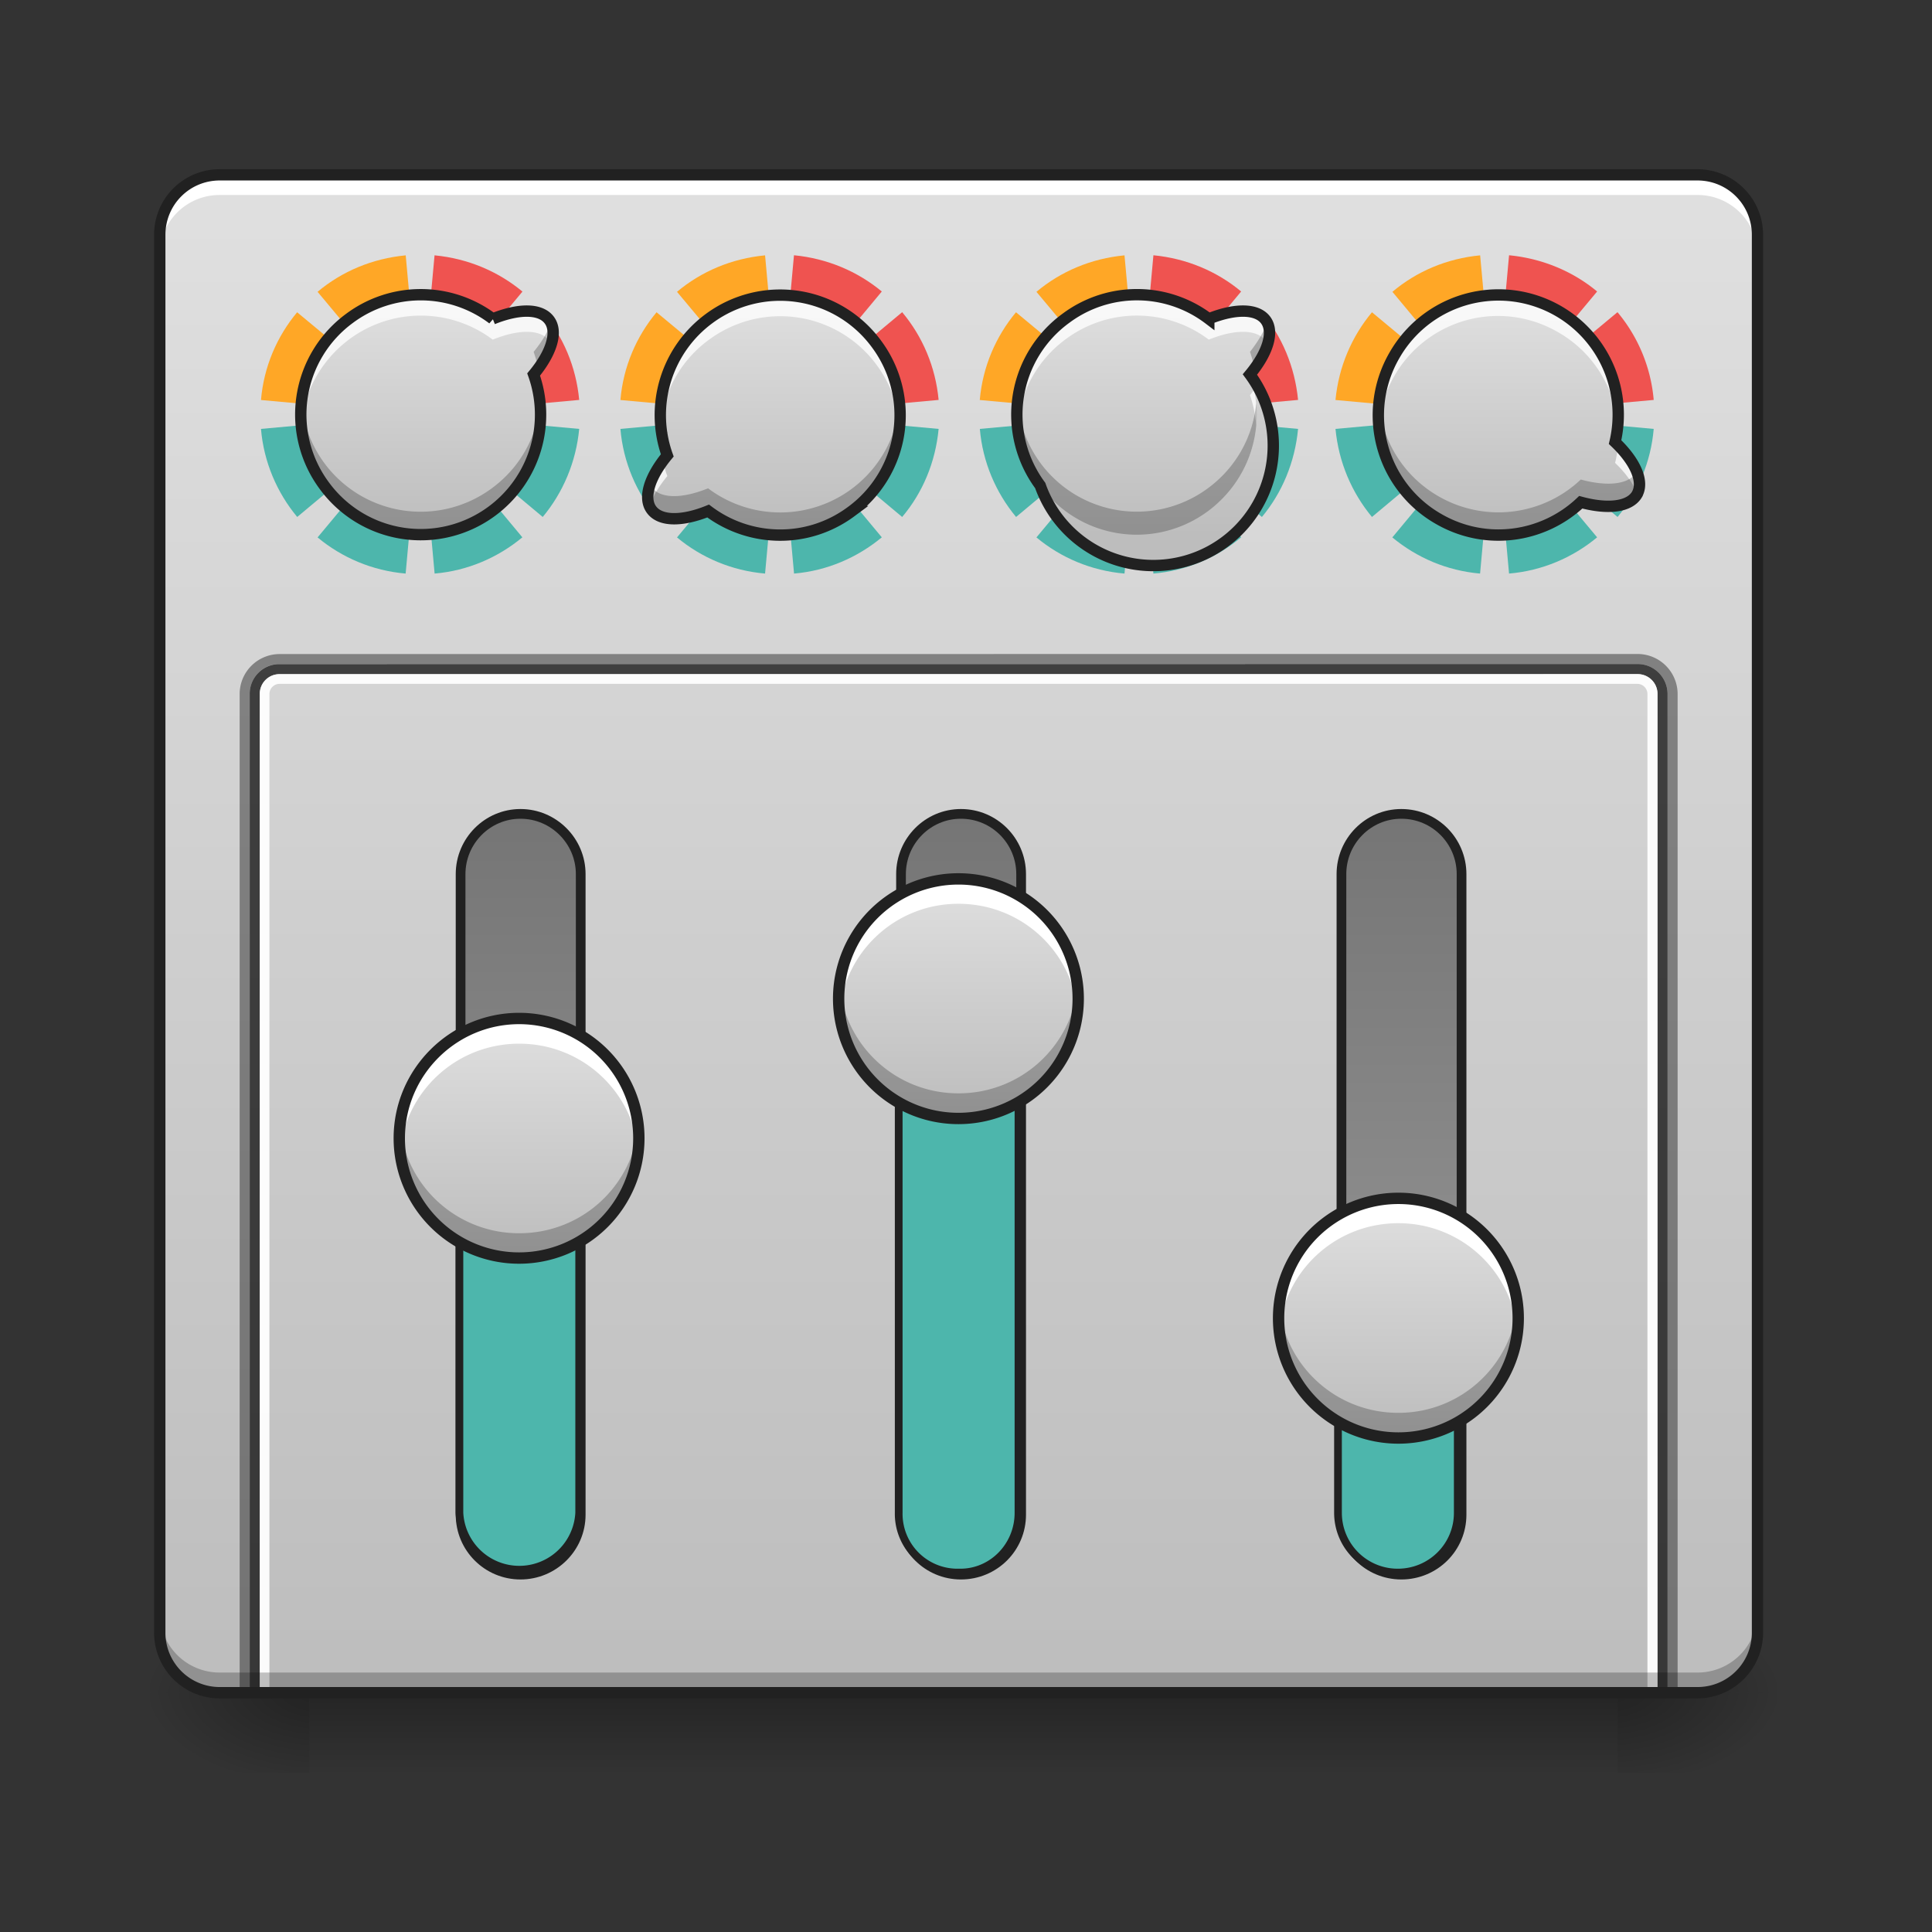 <svg xmlns="http://www.w3.org/2000/svg" width="32" height="32" viewBox="0 0 24 24"><rect x="0" y="0" width="24" height="24" fill="#333333" stroke="none"/><defs><linearGradient id="a" gradientUnits="userSpaceOnUse" x1="254" y1="233.5" x2="254" y2="254.667" gradientTransform="matrix(.047 0 0 .047 0 10.08)"><stop offset="0" stop-opacity=".275"/><stop offset="1" stop-opacity="0"/></linearGradient><radialGradient id="b" gradientUnits="userSpaceOnUse" cx="450.909" cy="189.579" fx="450.909" fy="189.579" r="21.167" gradientTransform="matrix(0 -.059 -.105 0 39.842 47.696)"><stop offset="0" stop-opacity=".314"/><stop offset=".222" stop-opacity=".275"/><stop offset="1" stop-opacity="0"/></radialGradient><radialGradient id="c" gradientUnits="userSpaceOnUse" cx="450.909" cy="189.579" fx="450.909" fy="189.579" r="21.167" gradientTransform="matrix(0 .059 .105 0 -15.903 -5.646)"><stop offset="0" stop-opacity=".314"/><stop offset=".222" stop-opacity=".275"/><stop offset="1" stop-opacity="0"/></radialGradient><radialGradient id="d" gradientUnits="userSpaceOnUse" cx="450.909" cy="189.579" fx="450.909" fy="189.579" r="21.167" gradientTransform="matrix(0 -.059 .105 0 -15.903 47.696)"><stop offset="0" stop-opacity=".314"/><stop offset=".222" stop-opacity=".275"/><stop offset="1" stop-opacity="0"/></radialGradient><radialGradient id="e" gradientUnits="userSpaceOnUse" cx="450.909" cy="189.579" fx="450.909" fy="189.579" r="21.167" gradientTransform="matrix(0 .059 -.105 0 39.842 -5.646)"><stop offset="0" stop-opacity=".314"/><stop offset=".222" stop-opacity=".275"/><stop offset="1" stop-opacity="0"/></radialGradient><linearGradient id="f" gradientUnits="userSpaceOnUse" x1="254" y1="-168.667" x2="254" y2="233.5" gradientTransform="matrix(.047 0 0 .047 0 10.08)"><stop offset="0" stop-color="#e0e0e0"/><stop offset="1" stop-color="#bdbdbd"/></linearGradient><linearGradient id="g" gradientUnits="userSpaceOnUse" x1="63.5" y1="170" x2="338.15" y2="170" gradientTransform="matrix(.732 0 0 1 -248.241 -32.417)"><stop offset="0" stop-color="#9e9e9e"/><stop offset="1" stop-color="#757575"/></linearGradient><linearGradient id="h" gradientUnits="userSpaceOnUse" x1="63.5" y1="170" x2="338.15" y2="170" gradientTransform="matrix(.732 0 0 1 -248.241 200.417)"><stop offset="0" stop-color="#9e9e9e"/><stop offset="1" stop-color="#757575"/></linearGradient><linearGradient id="i" gradientUnits="userSpaceOnUse" x1="63.5" y1="170" x2="338.15" y2="170" gradientTransform="matrix(.732 0 0 1 -248.241 84)"><stop offset="0" stop-color="#9e9e9e"/><stop offset="1" stop-color="#757575"/></linearGradient><linearGradient id="j" gradientUnits="userSpaceOnUse" x1="315.101" y1="144.333" x2="277.473" y2="195.484" gradientTransform="rotate(-36.341 5.265 19.762) scale(.047)"><stop offset="0" stop-color="#e0e0e0"/><stop offset="1" stop-color="#bdbdbd"/></linearGradient><linearGradient id="k" gradientUnits="userSpaceOnUse" x1="328.083" y1="154.125" x2="264.583" y2="154.125" gradientTransform="rotate(-90 13.257 14.777) scale(.047)"><stop offset="0" stop-color="#e0e0e0"/><stop offset="1" stop-color="#bdbdbd"/></linearGradient><linearGradient id="l" gradientUnits="userSpaceOnUse" x1="328.083" y1="154.125" x2="264.583" y2="154.125" gradientTransform="rotate(-90 15.117 11.18) scale(.047)"><stop offset="0" stop-color="#e0e0e0"/><stop offset="1" stop-color="#bdbdbd"/></linearGradient><linearGradient id="m" gradientUnits="userSpaceOnUse" x1="328.083" y1="154.125" x2="264.583" y2="154.125" gradientTransform="matrix(0 -.047 .047 0 9.4 30.266)"><stop offset="0" stop-color="#e0e0e0"/><stop offset="1" stop-color="#bdbdbd"/></linearGradient><linearGradient id="n" gradientUnits="userSpaceOnUse" x1="279.843" y1="197.51" x2="317.472" y2="146.359" gradientTransform="rotate(143.659 12.253 5.874) scale(.047)"><stop offset="0" stop-color="#e0e0e0"/><stop offset="1" stop-color="#bdbdbd"/></linearGradient><linearGradient id="o" gradientUnits="userSpaceOnUse" x1="313.713" y1="143.312" x2="276.084" y2="194.462" gradientTransform="rotate(-36.341 9.713 6.21) scale(.047)"><stop offset="0" stop-color="#e0e0e0"/><stop offset="1" stop-color="#bdbdbd"/></linearGradient><linearGradient id="p" gradientUnits="userSpaceOnUse" x1="278.665" y1="143.332" x2="310.16" y2="198.471" gradientTransform="rotate(29.736 21.55 15.453) scale(.047)"><stop offset="0" stop-color="#e0e0e0"/><stop offset="1" stop-color="#bdbdbd"/></linearGradient></defs><path d="M3.844 21.027h16.25v.993H3.844zm0 0" fill="url(#a)"/><path d="M20.094 21.027h1.984v-.996h-1.984zm0 0" fill="url(#b)"/><path d="M3.844 21.027H1.859v.993h1.985zm0 0" fill="url(#c)"/><path d="M3.844 21.027H1.859v-.996h1.985zm0 0" fill="url(#d)"/><path d="M20.094 21.027h1.984v.993h-1.984zm0 0" fill="url(#e)"/><path d="M2.73 2.172h18.356c.41 0 .746.332.746.746v17.363c0 .41-.336.746-.746.746H2.73a.746.746 0 0 1-.746-.746V2.918c0-.414.332-.746.746-.746zm0 0" fill="url(#f)"/><path d="M2.73 2.172a.744.744 0 0 0-.746.746v.246c0-.41.332-.742.746-.742h18.356c.414 0 .746.332.746.742v-.246a.744.744 0 0 0-.746-.746zm0 0" fill="#fff"/><path d="M-185.878 121.738h169.317c8.749 0 15.915 7.083 15.915 15.832 0 8.75-7.166 15.915-15.915 15.915h-169.317c-8.75 0-15.832-7.166-15.832-15.915 0-8.749 7.082-15.832 15.832-15.832zm0 0" transform="matrix(0 -.047 .047 0 0 10.08)" fill="url(#g)" stroke-width="2.567" stroke-linecap="round" stroke="#212121"/><path d="M5.707 18.793V15.07a.745.745 0 0 1 1.488 0v3.723a.745.745 0 0 1-1.488 0zm0 0" fill="#4db6ac" stroke-width=".096" stroke-linecap="round" stroke="#212121"/><path d="M-185.878 354.55h169.317c8.749 0 15.915 7.082 15.915 15.831 0 8.833-7.166 15.915-15.915 15.915h-169.317c-8.75 0-15.832-7.082-15.832-15.915 0-8.749 7.082-15.832 15.832-15.832zm0 0" transform="matrix(0 -.047 .047 0 0 10.08)" fill="url(#h)" stroke-width="2.567" stroke-linecap="round" stroke="#212121"/><path d="M-185.878 238.144h169.317c8.749 0 15.915 7.083 15.915 15.832 0 8.832-7.166 15.915-15.915 15.915h-169.317c-8.75 0-15.832-7.083-15.832-15.915 0-8.75 7.082-15.832 15.832-15.832zm0 0" transform="matrix(0 -.047 .047 0 0 10.08)" fill="url(#i)" stroke-width="2.567" stroke-linecap="round" stroke="#212121"/><path d="M9.684 5.148l-1.977.18c.035.414.2.793.45 1.094zm0 0l1.523 1.274c.254-.3.414-.68.453-1.094zm0 0l.18 1.977c.413-.035.788-.2 1.09-.45zm0 0L8.41 6.676c.3.25.68.414 1.094.449zm0 0" fill="#4db6ac"/><path d="M9.504 3.172c-.414.039-.793.2-1.094.453l1.266 1.516v-.082zm-1.348.707c-.25.3-.414.676-.449 1.09l1.969.18V5.14zm0 0" fill="#ffa726"/><path d="M9.863 3.172l-.18 1.976 1.977-.18c-.039-.413-.2-.788-.453-1.09l-1.523 1.27 1.27-1.527c-.302-.25-.677-.41-1.09-.45zm-.18 1.976l-.007-.09v.083l.008.007-.008-.007v.007zm0 0" fill="#ef5350"/><path d="M14.148 5.148l-1.976.18c.035.414.2.793.45 1.094zm0 0l1.528 1.274c.25-.3.41-.68.449-1.094zm0 0l.18 1.977c.414-.035.79-.2 1.09-.45zm0 0l-1.273 1.528c.3.25.68.414 1.094.449zm0 0" fill="#4db6ac"/><path d="M13.969 3.172c-.414.039-.793.2-1.094.453l1.266 1.516v-.082zm-1.348.707c-.25.3-.414.676-.45 1.09l1.97.18V5.14zm0 0" fill="#ffa726"/><path d="M14.328 3.172l-.18 1.976 1.977-.18c-.04-.413-.2-.788-.45-1.09l-1.527 1.27 1.27-1.527c-.3-.25-.676-.41-1.09-.45zm-.18 1.976l-.007-.09v.083l.007.007-.007-.007v.007zm0 0" fill="#ef5350"/><path d="M18.566 5.148l-1.976.18c.039.414.203.793.453 1.094zm0 0l1.528 1.274c.25-.3.414-.68.449-1.094zm0 0l.18 1.977c.414-.035.793-.2 1.094-.45zm0 0l-1.27 1.528c.302.25.677.414 1.09.449zm0 0" fill="#4db6ac"/><path d="M18.387 3.172c-.414.039-.79.2-1.09.453l1.262 1.516v-.082zm-1.344.707c-.25.3-.414.676-.453 1.09l1.969.18V5.14zm0 0" fill="#ffa726"/><path d="M18.746 3.172l-.18 1.976 1.977-.18a1.96 1.96 0 0 0-.45-1.09l-1.527 1.27 1.274-1.527c-.3-.25-.68-.41-1.094-.45zm-.18 1.976l-.007-.09v.083l.007.007-.007-.007v.007zm0 0" fill="#ef5350"/><path d="M5.219 5.148l-1.977.18c.035.414.2.793.45 1.094zm0 0l1.523 1.274c.25-.3.414-.68.453-1.094zm0 0l.18 1.977c.413-.035.788-.2 1.09-.45zm0 0L3.945 6.676c.301.25.68.414 1.094.449zm0 0" fill="#4db6ac"/><path d="M5.04 3.172c-.415.039-.794.2-1.095.453l1.266 1.516v-.082zm-1.349.707c-.25.3-.414.676-.449 1.09l1.969.18V5.14zm0 0" fill="#ffa726"/><path d="M5.398 3.172l-.18 1.976 1.977-.18c-.039-.413-.199-.788-.453-1.09L5.22 5.149l1.27-1.527c-.301-.25-.676-.41-1.09-.45zm-.18 1.976l-.007-.09v.083l.008.007-.008-.007v.007zm0 0" fill="#ef5350"/><path d="M6.824 3.977c-.11-.149-.383-.145-.703-.016a1.482 1.482 0 0 0-1.777-.008 1.482 1.482 0 0 0-.317 2.078 1.484 1.484 0 0 0 2.082.32 1.49 1.49 0 0 0 .52-1.699c.219-.265.305-.527.195-.675zm0 0" fill="url(#j)"/><path d="M4.96 14.14c0-.82.669-1.488 1.49-1.488a1.488 1.488 0 1 1-1.49 1.489zm0 0" fill="url(#k)"/><path d="M6.45 12.715c-.825 0-1.49.664-1.49 1.488 0 .043.005.082.005.125a1.486 1.486 0 0 1 1.484-1.363c.785 0 1.422.598 1.485 1.363.003-.043.003-.082.003-.125 0-.824-.664-1.488-1.488-1.488zm0 0" fill="#fff"/><path d="M6.45 15.566a1.485 1.485 0 0 1-1.49-1.488c0-.039.005-.082.005-.121a1.486 1.486 0 0 0 1.484 1.363c.785 0 1.422-.597 1.485-1.363.003.04.003.082.003.121 0 .824-.664 1.488-1.488 1.488zm0 0" fill-opacity=".235"/><path d="M4.96 14.14c0-.82.669-1.488 1.49-1.488a1.488 1.488 0 1 1-1.49 1.489zm0 0" fill="none" stroke-width=".141" stroke-linecap="round" stroke="#212121"/><path d="M11.164 18.793V12.59c0-.41.32-.742.719-.742h.047c.398 0 .722.332.722.742v6.203c0 .41-.324.742-.722.742h-.047a.73.73 0 0 1-.719-.742zm0 0" fill="#4db6ac" stroke-width=".096" stroke-linecap="round" stroke="#212121"/><path d="M10.418 12.406a1.488 1.488 0 1 1 2.976 0 1.488 1.488 0 0 1-2.976 0zm0 0" fill="url(#l)"/><path d="M11.906 10.98a1.483 1.483 0 0 0-1.48 1.61c.062-.766.699-1.363 1.48-1.363.785 0 1.422.597 1.485 1.363.004-.04.004-.082.004-.121 0-.828-.665-1.489-1.489-1.489zm0 0" fill="#fff"/><path d="M11.906 13.832a1.485 1.485 0 0 1-1.488-1.488c0-.043.004-.082.008-.125.062.765.699 1.363 1.48 1.363.785 0 1.422-.598 1.485-1.363.004.043.004.082.004.125 0 .824-.665 1.488-1.489 1.488zm0 0" fill-opacity=".235"/><path d="M10.418 12.406a1.488 1.488 0 1 1 2.976 0 1.488 1.488 0 0 1-2.976 0zm0 0" fill="none" stroke-width=".141" stroke-linecap="round" stroke="#212121"/><path d="M16.621 18.793v-1.984a.745.745 0 1 1 1.488 0v1.984c0 .41-.332.742-.746.742a.742.742 0 0 1-.742-.742zm0 0" fill="#4db6ac" stroke-width=".096" stroke-linecap="round" stroke="#212121"/><path d="M15.883 16.375a1.488 1.488 0 1 1 2.977 0 1.488 1.488 0 0 1-2.977 0zm0 0" fill="url(#m)"/><path d="M17.371 14.95a1.485 1.485 0 0 0-1.484 1.609c.062-.766.699-1.364 1.484-1.364.781 0 1.418.598 1.48 1.364a1.26 1.26 0 0 0 .008-.122c0-.824-.664-1.488-1.488-1.488zm0 0" fill="#fff"/><path d="M17.371 17.8a1.485 1.485 0 0 1-1.484-1.613c.062.766.699 1.364 1.484 1.364.781 0 1.418-.598 1.48-1.363.004.042.008.082.008.125 0 .824-.664 1.488-1.488 1.488zm0 0" fill-opacity=".235"/><path d="M15.883 16.375a1.488 1.488 0 1 1 2.977 0 1.488 1.488 0 0 1-2.977 0zm0 0" fill="none" stroke-width=".141" stroke-linecap="round" stroke="#212121"/><path d="M3.473 8.125a.497.497 0 0 0-.496.496v12.465h.125V8.62c0-.207.164-.371.37-.371H20.34c.207 0 .375.164.375.371v12.465h.125V8.62a.498.498 0 0 0-.5-.496zm0 0" fill-opacity=".392"/><path d="M3.473 8.25a.368.368 0 0 0-.371.371v12.465h.125V8.62c0-.137.109-.246.246-.246H20.34c.14 0 .25.11.25.246v12.465h.125V8.62a.372.372 0 0 0-.375-.371zm0 0" fill-opacity=".706"/><path d="M3.473 8.375a.245.245 0 0 0-.246.246v12.465h.12V8.62c0-.066.055-.125.126-.125H20.34c.07 0 .125.059.125.125v12.465h.125V8.62a.246.246 0 0 0-.25-.246zm0 0" fill="#fff" fill-opacity=".941"/><path d="M2.73 21.027a.744.744 0 0 1-.746-.746v-.25c0 .414.332.746.746.746h18.356a.744.744 0 0 0 .746-.746v.25a.744.744 0 0 1-.746.746zm0 0" fill-opacity=".235"/><path d="M8.094 6.332c.11.148.383.145.703.016.512.386 1.234.41 1.777.007a1.482 1.482 0 0 0 .317-2.078 1.484 1.484 0 0 0-2.082-.32 1.49 1.49 0 0 0-.52 1.7c-.219.265-.305.527-.195.675zm0 0" fill="url(#n)"/><path d="M15.723 3.977c-.11-.149-.387-.145-.707-.016a1.476 1.476 0 0 0-1.774-.008 1.48 1.48 0 0 0-.32 2.078 1.49 1.49 0 1 0 2.605-1.379c.22-.265.305-.527.196-.675zm0 0" fill="url(#o)"/><path d="M2.73 2.102a.814.814 0 0 0-.816.816v17.363c0 .45.363.817.816.817h18.356c.45 0 .816-.368.816-.817V2.918a.816.816 0 0 0-.816-.816zm0 .14h18.356c.375 0 .676.301.676.676v17.363c0 .375-.301.676-.676.676H2.73a.674.674 0 0 1-.675-.676V2.918c0-.375.3-.676.675-.676zm0 0" fill="#212121"/><path d="M20.336 6.14c.09-.16-.023-.41-.273-.648a1.488 1.488 0 0 0-2.743-1.074 1.483 1.483 0 0 0 .555 2.031c.586.336 1.297.23 1.762-.21.332.09.605.062.699-.098zm0 0" fill="url(#p)"/><path d="M5.246 3.66a1.5 1.5 0 0 0-.902.293 1.49 1.49 0 0 0-.602 1.328c.035-.41.242-.804.602-1.07a1.488 1.488 0 0 1 1.777.008c.32-.13.594-.133.703.015.012.012.02.028.024.04.039-.118.03-.223-.024-.297-.11-.149-.383-.145-.703-.016a1.482 1.482 0 0 0-.875-.3zm1.438 1.184c-.016.023-.036.043-.055.066.043.121.07.246.082.371a1.502 1.502 0 0 0-.027-.437zm0 0M9.703 3.668a1.49 1.49 0 0 0-1.496 1.617c.035-.41.242-.805.602-1.066a1.487 1.487 0 0 1 2.082.316c.168.227.261.488.285.75a1.47 1.47 0 0 0-.285-1.008 1.485 1.485 0 0 0-1.188-.609zM8.234 5.727c-.16.218-.226.43-.164.566.035-.117.11-.246.22-.379-.024-.062-.04-.125-.056-.187zm0 0M14.14 3.66a1.48 1.48 0 0 0-.898.293c-.437.32-.648.828-.605 1.328.039-.41.242-.804.605-1.07a1.482 1.482 0 0 1 1.774.008c.32-.13.597-.133.707.015l.023.04c.035-.118.031-.223-.023-.297-.11-.149-.387-.145-.707-.016a1.464 1.464 0 0 0-.875-.3zm1.438 1.184c-.015.023-.035.043-.05.066.042.121.066.246.077.371a1.502 1.502 0 0 0-.027-.437zm0 0M18.61 3.668a1.48 1.48 0 0 0-1.29.75 1.479 1.479 0 0 0-.191.871 1.484 1.484 0 0 1 2.223-1.164c.441.25.703.691.746 1.16a1.496 1.496 0 0 0-.746-1.422 1.507 1.507 0 0 0-.743-.195zm1.488 1.855a1.095 1.095 0 0 1-.035.227c.136.129.23.266.277.387.078-.157-.02-.387-.242-.614zm0 0" fill="#fff" fill-opacity=".784"/><path d="M6.844 4.008c-.035.11-.11.234-.215.363a1.8 1.8 0 0 1 .059.207c.16-.223.226-.433.156-.57zm-3.102 1a1.49 1.49 0 0 0 .285 1.023 1.484 1.484 0 0 0 2.082.32c.438-.324.649-.835.602-1.34-.04.407-.246.794-.602 1.055a1.487 1.487 0 0 1-2.082-.316 1.529 1.529 0 0 1-.285-.742zm0 0M8.207 5.016c-.012.144-.004.289.023.433.02-.027.04-.05.06-.074a1.451 1.451 0 0 1-.083-.36zm2.969 0a1.49 1.49 0 0 1-2.38 1.05c-.32.13-.593.133-.702-.015a.085.085 0 0 1-.02-.031c-.043.125-.039.234.02.312.11.148.383.145.703.016.512.386 1.234.41 1.777.007.438-.32.649-.835.602-1.34zm0 0M15.738 4.008c-.035.11-.11.234-.21.363.023.066.042.137.054.207.164-.223.227-.433.156-.57zm-3.097 1c-.036.351.054.719.28 1.023a1.484 1.484 0 0 0 2.083.32c.437-.324.648-.835.601-1.34-.039.407-.246.794-.601 1.055a1.487 1.487 0 0 1-2.363-1.058zm0 0M20.094 5.016a1.086 1.086 0 0 1-.032.191l.036.035a1.463 1.463 0 0 0-.004-.226zm-2.965 0a1.482 1.482 0 0 0 .746 1.433c.586.336 1.297.23 1.762-.21.332.09.605.062.699-.098.043-.075.039-.172-.004-.278-.094.157-.363.184-.695.094a1.488 1.488 0 0 1-1.762.211 1.486 1.486 0 0 1-.746-1.152zm0 0" fill-opacity=".235"/><path d="M6.824 3.977c-.11-.149-.383-.145-.703-.016a1.482 1.482 0 0 0-1.777-.008 1.482 1.482 0 0 0-.317 2.078 1.484 1.484 0 0 0 2.082.32 1.49 1.49 0 0 0 .52-1.699c.219-.265.305-.527.195-.675zm0 0M8.094 6.332c.11.148.383.145.703.016.512.386 1.234.41 1.777.007a1.482 1.482 0 0 0 .317-2.078 1.484 1.484 0 0 0-2.082-.32 1.49 1.49 0 0 0-.52 1.7c-.219.265-.305.527-.195.675zm0 0M15.723 3.977c-.11-.149-.387-.145-.707-.016a1.476 1.476 0 0 0-1.774-.008 1.48 1.48 0 0 0-.32 2.078 1.49 1.49 0 1 0 2.605-1.379c.22-.265.305-.527.196-.675zm0 0M20.336 6.14c.09-.16-.023-.41-.273-.648a1.488 1.488 0 0 0-2.743-1.074 1.483 1.483 0 0 0 .555 2.031c.586.336 1.297.23 1.762-.21.332.09.605.062.699-.098zm0 0" fill="none" stroke-width=".141" stroke-linecap="round" stroke="#212121"/></svg>